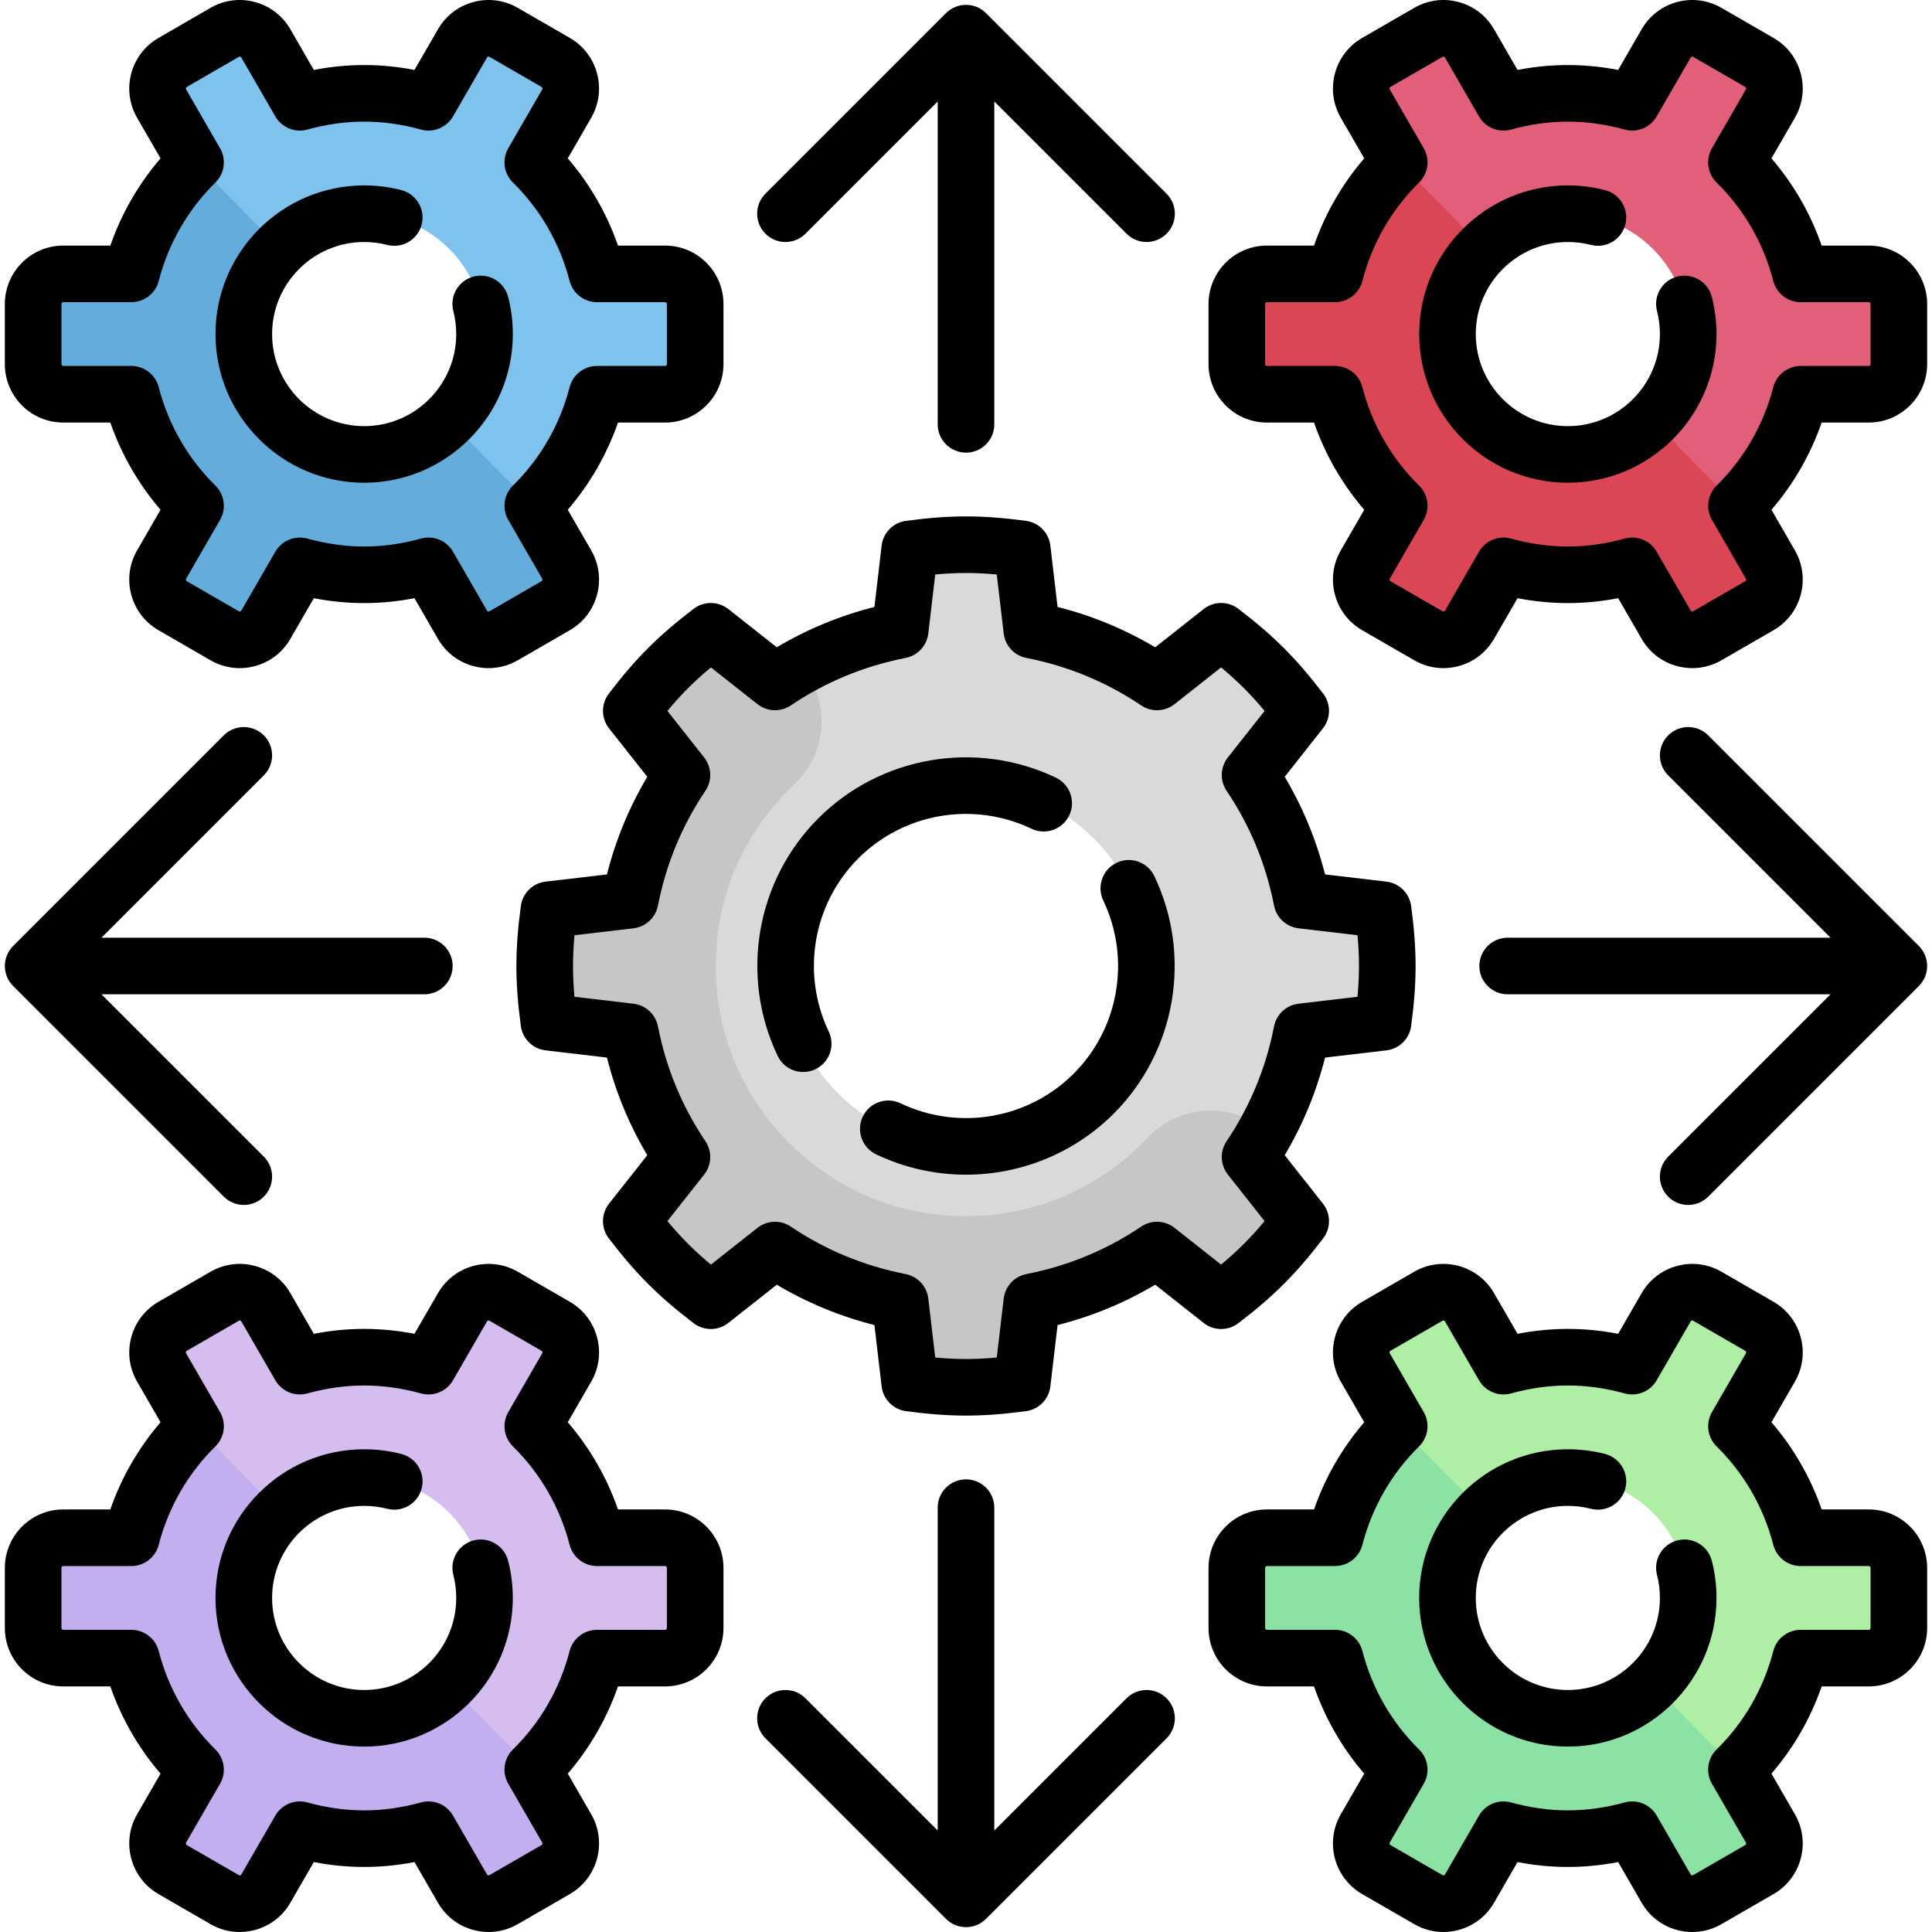 <svg id="Capa_1" enable-background="new 0 0 512.011 512.011" height="512" viewBox="0 0 512.011 512.011" width="512" xmlns="http://www.w3.org/2000/svg"><g><g><path d="m367.275 247.647c-.327-3.794-3.261-6.846-7.042-7.291l-15.228-1.791c-2.355-12.086-7.079-23.325-13.718-33.179l9.484-12.013c2.36-2.989 2.276-7.221-.176-10.136-1.781-2.117-3.649-4.185-5.642-6.178-1.994-1.994-4.061-3.862-6.178-5.643-2.914-2.451-7.147-2.535-10.136-.176l-12.013 9.484c-9.854-6.639-21.092-11.362-33.179-13.717l-1.792-15.228c-.445-3.782-3.497-6.715-7.291-7.042-2.756-.238-5.54-.379-8.359-.379s-5.602.141-8.359.379c-3.794.327-6.846 3.261-7.291 7.042l-1.792 15.228c-12.086 2.355-23.324 7.079-33.179 13.717l-12.013-9.484c-2.989-2.359-7.221-2.276-10.136.176-2.117 1.781-4.185 3.649-6.178 5.643-1.994 1.994-3.862 4.061-5.643 6.178-2.452 2.914-2.535 7.147-.176 10.136l9.484 12.013c-6.639 9.854-11.363 21.092-13.718 33.179l-15.228 1.791c-3.782.445-6.715 3.498-7.042 7.291-.238 2.756-.379 5.539-.379 8.359 0 2.819.141 5.602.379 8.359.327 3.794 3.261 6.846 7.042 7.291l15.228 1.792c2.355 12.086 7.078 23.323 13.717 33.178l-9.484 12.013c-2.359 2.989-2.276 7.221.176 10.135 1.781 2.117 3.649 4.185 5.643 6.179 1.993 1.994 4.061 3.862 6.178 5.643 2.914 2.451 7.147 2.535 10.136.176l12.013-9.484c9.854 6.639 21.092 11.362 33.179 13.718l1.792 15.227c.445 3.782 3.497 6.716 7.291 7.043 2.756.238 5.54.379 8.359.379s5.602-.141 8.359-.379c3.794-.327 6.846-3.261 7.291-7.043l1.792-15.227c12.086-2.356 23.324-7.079 33.179-13.718l12.013 9.484c2.989 2.36 7.221 2.276 10.136-.176 2.117-1.781 4.185-3.649 6.178-5.643 1.994-1.994 3.862-4.061 5.643-6.179 2.451-2.914 2.535-7.146.176-10.135l-9.484-12.013c6.639-9.855 11.362-21.092 13.717-33.178l15.228-1.792c3.782-.445 6.715-3.497 7.042-7.291.238-2.756.379-5.54.379-8.359.001-2.82-.14-5.602-.378-8.359zm-111.269 56.208c-26.426 0-47.849-21.423-47.849-47.849s21.423-47.849 47.849-47.849 47.849 21.423 47.849 47.849-21.423 47.849-47.849 47.849z" fill="#dad8db"/><path d="m176.257 72.584h-18.041c-2.937-11.389-8.885-21.558-17.022-29.55l9.001-15.59c2.202-3.814.895-8.691-2.919-10.894l-13.813-7.975c-3.814-2.202-8.692-.895-10.894 2.919l-9.015 15.614c-5.434-1.506-11.134-2.373-17.047-2.373s-11.613.868-17.047 2.373l-9.015-15.614c-2.202-3.814-7.08-5.121-10.894-2.919l-13.811 7.975c-3.814 2.203-5.121 7.08-2.919 10.894l9.001 15.59c-8.137 7.992-14.085 18.161-17.022 29.55h-18.04c-4.405 0-7.975 3.57-7.975 7.975v15.95c0 4.404 3.57 7.975 7.975 7.975h18.041c2.937 11.389 8.884 21.558 17.021 29.55l-9 15.59c-2.202 3.815-.895 8.692 2.919 10.894l13.813 7.975c3.814 2.203 8.692.896 10.894-2.919l9.015-15.613c5.434 1.506 11.134 2.373 17.047 2.373s11.613-.868 17.047-2.373l9.015 15.613c2.202 3.815 7.08 5.122 10.894 2.919l13.813-7.975c3.814-2.202 5.121-7.079 2.919-10.894l-9-15.59c8.137-7.992 14.084-18.161 17.021-29.55h18.041c4.405 0 7.975-3.571 7.975-7.975v-15.95c-.003-4.404-3.573-7.975-7.978-7.975zm-79.748 47.849c-17.618 0-31.899-14.282-31.899-31.899 0-17.618 14.282-31.899 31.899-31.899s31.899 14.282 31.899 31.899-14.282 31.899-31.899 31.899z" fill="#7dc3ee"/><path d="m495.252 72.584h-18.041c-2.937-11.389-8.885-21.558-17.022-29.55l9.001-15.59c2.202-3.814.895-8.691-2.919-10.894l-13.813-7.975c-3.814-2.202-8.692-.895-10.894 2.919l-9.015 15.614c-5.434-1.506-11.134-2.373-17.047-2.373s-11.613.868-17.047 2.373l-9.015-15.614c-2.202-3.814-7.08-5.121-10.894-2.919l-13.813 7.975c-3.814 2.203-5.121 7.08-2.919 10.894l9.001 15.59c-8.137 7.992-14.085 18.161-17.022 29.55h-18.041c-4.405 0-7.975 3.57-7.975 7.975v15.95c0 4.404 3.57 7.975 7.975 7.975h18.041c2.937 11.389 8.884 21.558 17.021 29.55l-9 15.59c-2.202 3.815-.895 8.692 2.919 10.894l13.813 7.975c3.814 2.203 8.692.896 10.894-2.919l9.015-15.613c5.434 1.506 11.134 2.373 17.047 2.373s11.613-.868 17.047-2.373l9.015 15.613c2.202 3.815 7.08 5.122 10.894 2.919l13.813-7.975c3.814-2.202 5.121-7.079 2.919-10.894l-9-15.59c8.137-7.992 14.084-18.161 17.021-29.55h18.041c4.405 0 7.975-3.571 7.975-7.975v-15.95c-.001-4.404-3.571-7.975-7.975-7.975zm-79.749 47.849c-17.618 0-31.899-14.282-31.899-31.899 0-17.618 14.282-31.899 31.899-31.899s31.899 14.282 31.899 31.899-14.281 31.899-31.899 31.899z" fill="#e15f78"/><path d="m176.257 407.528h-18.041c-2.937-11.389-8.885-21.558-17.022-29.55l9.001-15.59c2.202-3.814.895-8.691-2.919-10.894l-13.813-7.975c-3.814-2.202-8.692-.895-10.894 2.919l-9.015 15.614c-5.434-1.505-11.134-2.373-17.047-2.373s-11.613.868-17.047 2.373l-9.015-15.614c-2.202-3.814-7.08-5.121-10.894-2.919l-13.813 7.975c-3.814 2.203-5.121 7.08-2.919 10.894l9.001 15.59c-8.137 7.992-14.085 18.161-17.022 29.55h-18.038c-4.405 0-7.975 3.57-7.975 7.975v15.95c0 4.404 3.57 7.975 7.975 7.975h18.041c2.937 11.389 8.884 21.558 17.021 29.55l-9 15.59c-2.202 3.815-.895 8.692 2.919 10.894l13.813 7.975c3.814 2.203 8.692.896 10.894-2.919l9.015-15.613c5.434 1.505 11.134 2.373 17.047 2.373s11.613-.868 17.047-2.373l9.015 15.613c2.202 3.815 7.08 5.122 10.894 2.919l13.813-7.975c3.814-2.202 5.121-7.079 2.919-10.894l-9-15.59c8.137-7.992 14.084-18.161 17.021-29.55h18.041c4.405 0 7.975-3.571 7.975-7.975v-15.95c-.003-4.404-3.573-7.975-7.978-7.975zm-79.748 47.85c-17.618 0-31.899-14.282-31.899-31.899 0-17.618 14.282-31.899 31.899-31.899s31.899 14.282 31.899 31.899c0 17.616-14.282 31.899-31.899 31.899z" fill="#d6bdef"/><path d="m495.252 407.528h-18.041c-2.937-11.389-8.885-21.558-17.022-29.55l9.001-15.59c2.202-3.814.895-8.691-2.919-10.894l-13.813-7.975c-3.814-2.202-8.692-.895-10.894 2.919l-9.015 15.614c-5.434-1.505-11.134-2.373-17.047-2.373s-11.613.868-17.047 2.373l-9.015-15.614c-2.202-3.814-7.08-5.121-10.894-2.919l-13.813 7.975c-3.814 2.203-5.121 7.08-2.919 10.894l9.001 15.59c-8.137 7.992-14.085 18.161-17.022 29.55h-18.041c-4.405 0-7.975 3.57-7.975 7.975v15.95c0 4.404 3.57 7.975 7.975 7.975h18.041c2.937 11.389 8.884 21.558 17.021 29.55l-9 15.59c-2.202 3.815-.895 8.692 2.919 10.894l13.813 7.975c3.814 2.203 8.692.896 10.894-2.919l9.015-15.613c5.434 1.505 11.134 2.373 17.047 2.373s11.613-.868 17.047-2.373l9.015 15.613c2.202 3.815 7.08 5.122 10.894 2.919l13.813-7.975c3.814-2.202 5.121-7.079 2.919-10.894l-9-15.59c8.137-7.992 14.084-18.161 17.021-29.55h18.041c4.405 0 7.975-3.571 7.975-7.975v-15.95c-.001-4.404-3.571-7.975-7.975-7.975zm-79.749 47.85c-17.618 0-31.899-14.282-31.899-31.899 0-17.618 14.282-31.899 31.899-31.899s31.899 14.282 31.899 31.899c0 17.616-14.281 31.899-31.899 31.899z" fill="#afefa5"/><path d="m96.509 120.433c-17.618 0-31.899-14.282-31.899-31.899 0-8.913 3.673-16.952 9.566-22.74l-22.352-22.76c-8.137 7.992-14.085 18.161-17.022 29.55h-18.042c-4.404 0-7.975 3.57-7.975 7.975v15.95c0 4.404 3.571 7.975 7.975 7.975h18.041c2.937 11.389 8.884 21.558 17.021 29.55l-9 15.59c-2.202 3.815-.895 8.692 2.92 10.894l13.812 7.975c3.814 2.203 8.692.896 10.894-2.919l9.015-15.613c5.434 1.506 11.134 2.373 17.047 2.373s11.613-.868 17.047-2.373l9.015 15.613c2.202 3.815 7.08 5.122 10.894 2.919l13.812-7.975c3.814-2.202 5.122-7.079 2.92-10.894l-9-15.59-22.353-22.76c-5.758 5.653-13.631 9.159-22.336 9.159z" fill="#64acdc"/><path d="m415.503 120.433c-17.618 0-31.899-14.282-31.899-31.899 0-8.913 3.673-16.952 9.566-22.74l-22.352-22.76c-8.137 7.992-14.085 18.161-17.022 29.55h-18.041c-4.404 0-7.975 3.57-7.975 7.975v15.95c0 4.404 3.571 7.975 7.975 7.975h18.041c2.937 11.389 8.884 21.558 17.021 29.55l-9 15.59c-2.202 3.815-.895 8.692 2.919 10.894l13.812 7.975c3.814 2.203 8.692.896 10.894-2.919l9.015-15.613c5.434 1.506 11.134 2.373 17.047 2.373s11.613-.868 17.047-2.373l9.015 15.613c2.202 3.815 7.08 5.122 10.894 2.919l13.812-7.975c3.814-2.202 5.122-7.079 2.919-10.894l-9-15.59-22.353-22.76c-5.756 5.653-13.63 9.159-22.335 9.159z" fill="#db4655"/><path d="m96.509 455.378c-17.618 0-31.899-14.282-31.899-31.899 0-8.913 3.673-16.952 9.566-22.74l-22.352-22.76c-8.137 7.992-14.085 18.161-17.022 29.55h-18.042c-4.404 0-7.975 3.57-7.975 7.975v15.95c0 4.404 3.571 7.975 7.975 7.975h18.041c2.937 11.389 8.884 21.558 17.021 29.55l-9 15.59c-2.202 3.815-.895 8.692 2.92 10.894l13.812 7.975c3.814 2.203 8.692.896 10.894-2.919l9.015-15.613c5.434 1.505 11.134 2.373 17.047 2.373s11.613-.868 17.047-2.373l9.015 15.613c2.202 3.815 7.08 5.122 10.894 2.919l13.812-7.975c3.814-2.202 5.122-7.079 2.92-10.894l-9-15.59-22.353-22.76c-5.758 5.652-13.631 9.159-22.336 9.159z" fill="#c3aff0"/><path d="m415.503 455.378c-17.618 0-31.899-14.282-31.899-31.899 0-8.913 3.673-16.952 9.566-22.74l-22.352-22.76c-8.137 7.992-14.085 18.161-17.022 29.55h-18.041c-4.404 0-7.975 3.57-7.975 7.975v15.95c0 4.404 3.571 7.975 7.975 7.975h18.041c2.937 11.389 8.884 21.558 17.021 29.55l-9 15.59c-2.202 3.815-.895 8.692 2.919 10.894l13.812 7.975c3.814 2.203 8.692.896 10.894-2.919l9.015-15.613c5.434 1.505 11.134 2.373 17.047 2.373s11.613-.868 17.047-2.373l9.015 15.613c2.202 3.815 7.08 5.122 10.894 2.919l13.812-7.975c3.814-2.202 5.122-7.079 2.919-10.894l-9-15.59-22.353-22.76c-5.756 5.652-13.63 9.159-22.335 9.159z" fill="#8ce1a4"/><path d="m331.288 306.626c1.491-2.214 2.852-4.52 4.145-6.868-4.108-3.472-9.196-5.455-14.628-5.455-6.285 0-12.377 2.632-16.712 7.223-12.647 13.394-29.725 20.771-48.088 20.771-4.044 0-8.159-.368-12.231-1.093-26.467-4.714-48.248-26.493-52.966-52.96-4.047-22.709 3.125-44.697 19.676-60.325 4.567-4.312 7.132-10.131 7.221-16.383.08-5.557-1.906-10.759-5.455-14.954-2.346 1.293-4.652 2.653-6.865 4.144l-12.014-9.484c-2.989-2.359-7.221-2.276-10.135.176-2.117 1.781-4.185 3.649-6.178 5.643-1.994 1.994-3.863 4.061-5.643 6.178-2.452 2.914-2.536 7.147-.176 10.136l9.485 12.013c-6.639 9.854-11.363 21.092-13.717 33.179l-15.228 1.791c-3.782.445-6.715 3.498-7.042 7.291-.238 2.756-.379 5.539-.379 8.359 0 2.819.141 5.602.379 8.359.327 3.794 3.26 6.846 7.042 7.291l15.228 1.792c2.355 12.086 7.077 23.323 13.717 33.178l-9.484 12.013c-2.36 2.989-2.276 7.221.175 10.135 1.781 2.117 3.65 4.185 5.644 6.179 1.993 1.994 4.06 3.862 6.178 5.643 2.914 2.451 7.146 2.535 10.135.176l12.014-9.484c9.854 6.639 21.092 11.362 33.179 13.718l1.791 15.227c.445 3.782 3.497 6.716 7.291 7.043 2.756.238 5.539.379 8.358.379s5.602-.141 8.358-.379c3.795-.327 6.847-3.261 7.291-7.043l1.791-15.227c12.087-2.356 23.325-7.079 33.179-13.718l12.014 9.484c2.989 2.36 7.221 2.276 10.135-.176 2.117-1.781 4.185-3.649 6.179-5.643s3.862-4.061 5.643-6.179c2.451-2.914 2.535-7.146.175-10.135z" fill="#c8c5c9"/></g><g><path d="m16.76 111.983h12.478c2.949 8.486 7.466 16.33 13.31 23.112l-6.223 10.778c-4.266 7.39-1.724 16.873 5.665 21.138l13.812 7.975c3.58 2.067 7.75 2.615 11.743 1.546 3.993-1.07 7.33-3.631 9.396-7.21l6.23-10.791c8.913 1.729 17.759 1.729 26.672 0l6.23 10.791c2.066 3.58 5.404 6.141 9.396 7.21 1.333.357 2.687.534 4.031.534 2.681 0 5.328-.703 7.712-2.08l13.813-7.975c7.39-4.267 9.93-13.75 5.664-21.139l-6.222-10.777c5.845-6.783 10.36-14.625 13.31-23.112h12.479c8.533 0 15.475-6.942 15.475-15.475v-15.95c0-8.533-6.942-15.475-15.475-15.475h-12.479c-2.949-8.487-7.466-16.33-13.31-23.112l6.222-10.777c4.266-7.389 1.725-16.872-5.664-21.139l-13.813-7.975c-3.579-2.067-7.749-2.617-11.742-1.546-3.993 1.069-7.331 3.63-9.397 7.21l-6.23 10.791c-8.913-1.729-17.759-1.729-26.672 0l-6.23-10.791c-2.066-3.58-5.404-6.141-9.396-7.21-3.993-1.07-8.163-.521-11.743 1.546l-13.812 7.975c-7.388 4.267-9.93 13.749-5.664 21.139l6.222 10.778c-5.844 6.782-10.36 14.625-13.31 23.112h-12.478c-8.533 0-15.475 6.942-15.475 15.475v15.95c0 8.533 6.942 15.474 15.475 15.474zm-.475-31.424c0-.262.213-.475.475-.475h18.041c3.421 0 6.408-2.315 7.262-5.627 2.559-9.922 7.75-18.938 15.015-26.073 2.439-2.396 2.949-6.139 1.239-9.101l-9-15.588c-.131-.228-.053-.519.174-.65l13.812-7.975c.042-.024.17-.099.361-.047.189.051.264.179.288.221l9.015 15.614c1.709 2.96 5.202 4.393 8.498 3.478 5.033-1.394 10.095-2.101 15.044-2.101s10.011.707 15.044 2.101c3.294.914 6.789-.517 8.498-3.478l9.014-15.614c.024-.042.099-.17.289-.221.193-.052.318.023.36.047l13.812 7.974c.228.131.306.423.175.649l-9 15.589c-1.71 2.961-1.2 6.705 1.24 9.101 7.264 7.135 12.455 16.15 15.014 26.073.854 3.312 3.841 5.627 7.262 5.627h18.041c.262 0 .475.213.475.475v15.95c0 .262-.213.475-.475.475h-18.041c-3.421 0-6.408 2.315-7.262 5.627-2.559 9.922-7.75 18.938-15.014 26.072-2.44 2.396-2.95 6.139-1.24 9.101l9 15.589c.131.227.053.518-.174.649l-13.814 7.975c-.042.024-.167.099-.359.047-.19-.051-.264-.179-.289-.221l-9.014-15.613c-1.709-2.96-5.201-4.39-8.498-3.478-5.033 1.395-10.095 2.102-15.044 2.102s-10.011-.707-15.044-2.102c-3.294-.912-6.788.518-8.498 3.478l-9.015 15.613c-.024.042-.099.17-.289.222-.187.05-.317-.023-.36-.048l-13.812-7.975c-.227-.131-.305-.422-.174-.649l9-15.589c1.71-2.961 1.2-6.704-1.239-9.101-7.264-7.135-12.456-16.151-15.015-26.072-.854-3.312-3.841-5.627-7.262-5.627h-18.041c-.262 0-.475-.213-.475-.475z"/><path d="m96.509 127.933c21.725 0 39.399-17.674 39.399-39.399 0-3.335-.419-6.651-1.245-9.855-1.034-4.011-5.126-6.424-9.135-5.391-4.011 1.034-6.424 5.124-5.391 9.135.511 1.982.77 4.038.77 6.111 0 13.454-10.945 24.399-24.399 24.399s-24.399-10.945-24.399-24.399 10.945-24.399 24.399-24.399c2.07 0 4.125.259 6.109.769 4.008 1.033 8.1-1.382 9.132-5.394 1.033-4.011-1.382-8.1-5.394-9.132-3.203-.825-6.517-1.243-9.847-1.243-21.725 0-39.399 17.674-39.399 39.399s17.675 39.399 39.4 39.399z"/><path d="m495.251 65.084h-12.478c-2.95-8.487-7.466-16.33-13.31-23.112l6.223-10.779c4.265-7.389 1.724-16.872-5.665-21.138l-13.812-7.975c-3.581-2.067-7.751-2.617-11.743-1.546-3.993 1.069-7.33 3.63-9.396 7.21l-6.23 10.791c-8.913-1.729-17.759-1.729-26.672 0l-6.23-10.791c-2.066-3.58-5.404-6.141-9.397-7.21-3.993-1.071-8.163-.521-11.742 1.546l-13.814 7.975c-7.388 4.267-9.929 13.75-5.663 21.139l6.222 10.777c-5.844 6.782-10.361 14.625-13.31 23.112h-12.479c-8.533 0-15.475 6.942-15.475 15.475v15.95c0 8.533 6.942 15.475 15.475 15.475h12.479c2.95 8.488 7.465 16.33 13.31 23.112l-6.222 10.777c-4.266 7.39-1.726 16.873 5.664 21.139l13.812 7.974c2.385 1.377 5.031 2.081 7.713 2.081 1.344 0 2.697-.177 4.03-.534 3.993-1.07 7.33-3.631 9.396-7.21l6.23-10.791c8.913 1.729 17.759 1.729 26.672 0l6.23 10.791c2.066 3.58 5.404 6.141 9.396 7.21 3.992 1.068 8.163.521 11.743-1.546l13.812-7.975c7.389-4.266 9.931-13.749 5.665-21.139l-6.222-10.778c5.844-6.782 10.361-14.625 13.31-23.112h12.478c8.533 0 15.475-6.942 15.475-15.475v-15.95c0-8.531-6.941-15.473-15.475-15.473zm.475 31.425c0 .262-.213.475-.475.475h-18.041c-3.421 0-6.408 2.315-7.262 5.627-2.559 9.921-7.75 18.937-15.015 26.072-2.439 2.396-2.949 6.139-1.239 9.101l9 15.588c.131.228.053.519-.174.65l-13.813 7.975c-.042.024-.173.096-.36.048-.19-.051-.264-.179-.289-.222l-9.015-15.613c-1.364-2.363-3.865-3.75-6.495-3.75-.665 0-1.338.088-2.003.272-5.033 1.395-10.095 2.102-15.044 2.102s-10.011-.707-15.044-2.102c-3.294-.912-6.789.518-8.498 3.478l-9.014 15.613c-.024.042-.099.17-.289.221-.191.052-.318-.022-.36-.047l-13.813-7.975c-.227-.131-.305-.422-.174-.649l9-15.589c1.71-2.961 1.2-6.705-1.24-9.101-7.264-7.135-12.456-16.15-15.014-26.072-.854-3.312-3.841-5.627-7.262-5.627h-18.041c-.262 0-.475-.213-.475-.475v-15.95c0-.262.213-.475.475-.475h18.041c3.421 0 6.408-2.315 7.262-5.627 2.559-9.922 7.75-18.938 15.014-26.073 2.44-2.396 2.95-6.139 1.24-9.101l-9-15.589c-.131-.227-.053-.518.174-.649l13.813-7.975c.042-.025.168-.1.36-.047.19.051.264.179.289.221l9.014 15.614c1.709 2.96 5.204 4.392 8.498 3.478 5.033-1.394 10.095-2.101 15.044-2.101s10.011.707 15.044 2.101c3.295.914 6.789-.517 8.498-3.478l9.015-15.614c.024-.042.099-.17.288-.221.19-.051.318.023.361.047l13.812 7.975c.227.131.305.422.175.649l-9 15.589c-1.71 2.961-1.2 6.704 1.239 9.101 7.264 7.135 12.456 16.151 15.015 26.073.854 3.312 3.841 5.627 7.262 5.627h18.041c.262 0 .475.213.475.475z"/><path d="m444.524 73.288c-4.011 1.033-6.425 5.123-5.392 9.134.511 1.982.77 4.039.77 6.112 0 13.454-10.945 24.399-24.399 24.399s-24.399-10.945-24.399-24.399 10.945-24.399 24.399-24.399c2.07 0 4.125.259 6.109.769 4.01 1.033 8.1-1.382 9.132-5.394 1.033-4.011-1.382-8.1-5.394-9.132-3.203-.825-6.517-1.243-9.847-1.243-21.725 0-39.399 17.674-39.399 39.399s17.674 39.399 39.399 39.399 39.399-17.674 39.399-39.399c0-3.334-.418-6.65-1.244-9.854-1.034-4.012-5.124-6.425-9.134-5.392z"/><path d="m176.257 400.028h-12.479c-2.949-8.487-7.466-16.331-13.31-23.112l6.222-10.778c4.267-7.389 1.726-16.872-5.664-21.139l-13.813-7.975c-7.389-4.267-16.873-1.726-21.139 5.664l-6.23 10.792c-8.912-1.729-17.76-1.729-26.672 0l-6.23-10.792c-4.267-7.39-13.75-9.93-21.139-5.664l-13.812 7.976c-7.389 4.266-9.931 13.749-5.665 21.139l6.222 10.778c-5.845 6.783-10.36 14.625-13.31 23.112h-12.478c-8.533 0-15.475 6.942-15.475 15.475v15.95c0 8.533 6.942 15.475 15.475 15.475h12.478c2.95 8.487 7.466 16.33 13.31 23.112l-6.223 10.779c-4.265 7.39-1.724 16.872 5.665 21.138l13.812 7.975c3.58 2.067 7.75 2.616 11.743 1.546 3.993-1.069 7.33-3.63 9.396-7.21l6.23-10.791c8.911 1.729 17.76 1.729 26.672 0l6.23 10.791c2.066 3.58 5.404 6.141 9.397 7.21 1.333.357 2.686.534 4.03.534 2.682 0 5.328-.704 7.712-2.08l13.813-7.975c7.389-4.267 9.93-13.749 5.664-21.139l-6.222-10.778c5.844-6.782 10.361-14.625 13.31-23.112h12.479c8.533 0 15.475-6.942 15.475-15.475v-15.95c.001-8.534-6.941-15.476-15.474-15.476zm.475 31.425c0 .262-.213.475-.475.475h-18.041c-3.421 0-6.408 2.315-7.262 5.627-2.559 9.922-7.75 18.938-15.014 26.072-2.439 2.396-2.95 6.139-1.24 9.101l9 15.59c.131.227.053.518-.174.648l-13.813 7.975c-.042.025-.168.1-.36.047-.19-.051-.264-.179-.289-.221l-9.014-15.614c-1.364-2.363-3.865-3.75-6.495-3.75-.665 0-1.338.088-2.003.273-5.031 1.394-10.093 2.101-15.044 2.101s-10.013-.707-15.044-2.101c-3.293-.914-6.789.517-8.498 3.478l-9.015 15.614c-.024.042-.099.17-.288.221-.19.052-.319-.023-.361-.047l-13.812-7.975c-.227-.131-.305-.422-.174-.648l9-15.59c1.71-2.961 1.2-6.705-1.24-9.101-7.264-7.135-12.456-16.15-15.014-26.072-.854-3.312-3.841-5.627-7.262-5.627h-18.04c-.262 0-.475-.213-.475-.475v-15.95c0-.262.213-.475.475-.475h18.041c3.421 0 6.408-2.315 7.262-5.627 2.559-9.922 7.75-18.938 15.014-26.072 2.44-2.396 2.95-6.139 1.24-9.101l-9-15.589c-.131-.227-.053-.518.174-.649l13.812-7.975c.228-.13.518-.053.649.174l9.015 15.614c1.709 2.96 5.204 4.393 8.498 3.478 5.031-1.394 10.093-2.101 15.044-2.101s10.013.707 15.044 2.101c3.294.915 6.79-.517 8.498-3.478l9.014-15.614c.131-.227.421-.304.649-.174l13.813 7.975c.227.131.305.422.174.648l-9 15.59c-1.71 2.961-1.2 6.705 1.24 9.101 7.264 7.134 12.455 16.15 15.014 26.072.854 3.312 3.841 5.627 7.262 5.627h18.041c.262 0 .475.213.475.475v15.949z"/><path d="m125.529 408.233c-4.011 1.034-6.424 5.124-5.391 9.135.511 1.982.77 4.038.77 6.111 0 13.454-10.945 24.399-24.399 24.399s-24.399-10.945-24.399-24.399 10.945-24.399 24.399-24.399c2.072 0 4.126.259 6.107.769 4.009 1.032 8.1-1.381 9.134-5.393 1.033-4.011-1.381-8.101-5.393-9.134-3.202-.825-6.516-1.243-9.849-1.243-21.725 0-39.399 17.674-39.399 39.399s17.674 39.399 39.399 39.399 39.399-17.674 39.399-39.399c0-3.335-.419-6.651-1.245-9.855-1.033-4.011-5.125-6.424-9.133-5.39z"/><path d="m495.251 400.028h-12.478c-2.95-8.488-7.465-16.33-13.31-23.112l6.223-10.778c4.266-7.39 1.724-16.872-5.665-21.138l-13.812-7.975c-7.39-4.267-16.873-1.726-21.139 5.664l-6.23 10.792c-8.912-1.729-17.76-1.729-26.672 0l-6.23-10.792c-4.267-7.391-13.749-9.93-21.139-5.664l-13.814 7.975c-7.39 4.267-9.931 13.75-5.664 21.139l6.222 10.778c-5.844 6.782-10.361 14.625-13.31 23.112h-12.479c-8.533 0-15.475 6.942-15.475 15.475v15.95c0 8.533 6.942 15.475 15.475 15.475h12.479c2.949 8.487 7.466 16.33 13.31 23.112l-6.222 10.778c-4.266 7.39-1.725 16.872 5.664 21.139l13.813 7.975c2.384 1.377 5.031 2.08 7.712 2.08 1.344 0 2.697-.177 4.03-.534 3.993-1.069 7.331-3.63 9.397-7.21l6.23-10.791c8.912 1.729 17.761 1.729 26.672 0l6.23 10.791c2.066 3.58 5.404 6.141 9.396 7.21 3.993 1.071 8.163.521 11.743-1.546l13.812-7.975c7.389-4.266 9.93-13.748 5.665-21.139l-6.222-10.778c5.844-6.782 10.36-14.625 13.31-23.112h12.478c8.533 0 15.475-6.942 15.475-15.475v-15.95c0-8.534-6.941-15.476-15.475-15.476zm.475 31.425c0 .262-.213.475-.475.475h-18.041c-3.421 0-6.408 2.315-7.262 5.627-2.559 9.922-7.75 18.938-15.014 26.072-2.44 2.396-2.95 6.139-1.24 9.101l9 15.589c.131.227.053.519-.174.649l-13.812 7.975c-.042.024-.171.099-.361.047-.189-.051-.264-.179-.288-.221l-9.015-15.614c-1.709-2.96-5.204-4.391-8.498-3.478-5.031 1.394-10.093 2.101-15.044 2.101s-10.013-.707-15.044-2.101c-3.292-.914-6.789.517-8.498 3.478l-9.014 15.614c-.024.042-.099.17-.289.221-.192.052-.318-.022-.36-.047l-13.813-7.975c-.227-.131-.305-.422-.174-.648l9-15.59c1.71-2.961 1.2-6.705-1.24-9.101-7.264-7.134-12.455-16.15-15.014-26.072-.854-3.312-3.841-5.627-7.262-5.627h-18.041c-.262 0-.475-.213-.475-.475v-15.95c0-.262.213-.475.475-.475h18.041c3.421 0 6.408-2.315 7.262-5.627 2.559-9.922 7.75-18.938 15.014-26.072 2.439-2.396 2.95-6.139 1.24-9.101l-9-15.59c-.131-.227-.053-.518.174-.648l13.813-7.975c.228-.13.518-.053.649.174l9.014 15.614c1.709 2.96 5.204 4.393 8.498 3.478 5.031-1.394 10.093-2.101 15.044-2.101s10.013.707 15.044 2.101c3.293.915 6.79-.517 8.498-3.478l9.015-15.614c.131-.227.421-.304.649-.174l13.812 7.975c.227.131.305.422.174.648l-9 15.59c-1.71 2.961-1.2 6.705 1.24 9.101 7.264 7.135 12.456 16.15 15.014 26.072.854 3.312 3.841 5.627 7.262 5.627h18.041c.262 0 .475.213.475.475z"/><path d="m444.524 408.233c-4.011 1.033-6.425 5.123-5.392 9.134.511 1.982.77 4.039.77 6.112 0 13.454-10.945 24.399-24.399 24.399s-24.399-10.945-24.399-24.399 10.945-24.399 24.399-24.399c2.072 0 4.126.259 6.107.769 4.008 1.032 8.101-1.381 9.134-5.393 1.033-4.011-1.381-8.101-5.393-9.134-3.202-.825-6.516-1.243-9.849-1.243-21.725 0-39.399 17.674-39.399 39.399s17.674 39.399 39.399 39.399 39.399-17.674 39.399-39.399c0-3.334-.418-6.65-1.244-9.854-1.033-4.012-5.123-6.425-9.133-5.391z"/><path d="m328.18 350.67c4.804-3.67 8.642-6.979 12.076-10.413s6.743-7.271 10.413-12.077c2.081-2.724 2.05-6.51-.073-9.2l-10.13-12.832c4.799-8.067 8.382-16.734 10.694-25.873l16.261-1.913c3.403-.4 6.103-3.057 6.557-6.454.802-5.993 1.176-11.046 1.176-15.902s-.374-9.909-1.176-15.902c-.455-3.396-3.154-6.053-6.557-6.454l-16.261-1.913c-2.312-9.139-5.895-17.806-10.694-25.874l10.13-12.832c2.124-2.69 2.154-6.477.073-9.2-3.671-4.806-6.98-8.644-10.413-12.076-3.43-3.43-7.267-6.739-12.076-10.413-2.722-2.081-6.51-2.051-9.201.073l-12.832 10.13c-8.067-4.799-16.734-8.382-25.874-10.694l-1.913-16.26c-.4-3.404-3.057-6.103-6.454-6.558-5.993-.802-11.046-1.176-15.902-1.176s-9.909.374-15.902 1.176c-3.397.455-6.054 3.154-6.454 6.558l-1.913 16.26c-9.139 2.312-17.806 5.895-25.874 10.694l-12.832-10.13c-2.69-2.123-6.478-2.154-9.201-.073-4.809 3.674-8.646 6.982-12.076 10.413-3.433 3.433-6.742 7.27-10.413 12.076-2.081 2.723-2.05 6.51.073 9.2l10.13 12.832c-4.799 8.067-8.382 16.734-10.694 25.874l-16.261 1.913c-3.403.4-6.103 3.057-6.557 6.454-.802 5.993-1.176 11.046-1.176 15.902s.374 9.909 1.176 15.902c.455 3.397 3.154 6.054 6.557 6.454l16.261 1.913c2.312 9.139 5.895 17.806 10.694 25.873l-10.13 12.832c-2.124 2.69-2.154 6.477-.073 9.2 3.67 4.806 6.979 8.643 10.414 12.077s7.271 6.743 12.076 10.413c2.723 2.08 6.51 2.051 9.2-.073l12.832-10.13c8.067 4.799 16.734 8.382 25.874 10.694l1.913 16.26c.4 3.404 3.057 6.103 6.454 6.558 5.993.802 11.046 1.176 15.902 1.176s9.909-.374 15.902-1.176c3.397-.455 6.054-3.154 6.454-6.558l1.913-16.26c9.139-2.312 17.806-5.895 25.874-10.694l12.832 10.13c2.692 2.123 6.478 2.152 9.201.073zm-16.907-25.269c-2.561-2.022-6.134-2.155-8.838-.333-9.211 6.206-19.447 10.437-30.423 12.577-3.201.624-5.632 3.246-6.014 6.485l-1.839 15.635c-5.825.526-10.481.526-16.307 0l-1.839-15.635c-.381-3.24-2.812-5.861-6.014-6.485-10.977-2.14-21.212-6.371-30.423-12.577-2.704-1.822-6.277-1.688-8.838.333l-12.335 9.739c-2.246-1.874-4.221-3.67-6.041-5.49-1.819-1.819-3.616-3.794-5.49-6.041l9.739-12.335c2.021-2.56 2.156-6.133.333-8.838-6.206-9.211-10.437-19.446-12.577-30.423-.624-3.201-3.246-5.632-6.485-6.014l-15.636-1.839c-.263-2.914-.389-5.581-.389-8.154s.126-5.24.389-8.153l15.636-1.839c3.239-.381 5.861-2.812 6.485-6.014 2.14-10.977 6.371-21.212 12.577-30.423 1.822-2.705 1.688-6.278-.333-8.838l-9.739-12.336c1.874-2.246 3.671-4.221 5.49-6.041 1.818-1.818 3.793-3.615 6.041-5.489l12.335 9.739c2.561 2.021 6.133 2.155 8.838.333 9.211-6.206 19.446-10.438 30.422-12.577 3.202-.624 5.633-3.246 6.014-6.485l1.839-15.636c5.825-.526 10.481-.526 16.307 0l1.839 15.636c.381 3.24 2.812 5.862 6.014 6.485 10.976 2.139 21.211 6.371 30.422 12.577 2.705 1.822 6.278 1.688 8.838-.333l12.335-9.739c2.248 1.875 4.223 3.671 6.041 5.489 1.819 1.819 3.616 3.794 5.49 6.041l-9.739 12.336c-2.021 2.56-2.156 6.133-.333 8.838 6.206 9.21 10.438 19.446 12.577 30.423.624 3.201 3.246 5.632 6.485 6.014l15.636 1.839c.263 2.913.389 5.58.389 8.153s-.126 5.24-.389 8.154l-15.636 1.839c-3.239.381-5.861 2.812-6.485 6.014-2.14 10.977-6.371 21.212-12.577 30.423-1.822 2.705-1.688 6.278.333 8.838l9.739 12.335c-1.874 2.247-3.67 4.221-5.489 6.041-1.82 1.82-3.795 3.617-6.042 5.49z"/><path d="m273.367 219.629c3.737 1.783 8.215.199 9.998-3.54 1.784-3.738.199-8.215-3.54-9.998-21.13-10.081-46.431-5.749-62.957 10.777s-20.857 41.827-10.777 62.957c1.286 2.697 3.973 4.273 6.774 4.273 1.082 0 2.182-.236 3.224-.733 3.739-1.783 5.324-6.26 3.54-9.998-7.35-15.407-4.197-33.85 7.846-45.892s30.485-15.195 45.892-7.846z"/><path d="m295.922 228.648c-3.738 1.783-5.323 6.26-3.54 9.999 7.35 15.406 4.197 33.849-7.846 45.891s-30.485 15.194-45.892 7.846c-3.738-1.784-8.215-.199-9.998 3.54-1.784 3.738-.199 8.215 3.54 9.998 7.6 3.626 15.739 5.387 23.816 5.387 14.379 0 28.559-5.582 39.141-16.164 16.526-16.526 20.857-41.827 10.777-62.957-1.783-3.739-6.258-5.324-9.998-3.54z"/><path d="m59.306 317.133c1.464 1.464 3.384 2.197 5.303 2.197s3.839-.732 5.303-2.197c2.929-2.929 2.929-7.678 0-10.606l-43.021-43.021h85.567c4.142 0 7.5-3.358 7.5-7.5s-3.358-7.5-7.5-7.5h-85.567l43.021-43.021c2.929-2.929 2.929-7.678 0-10.606-2.929-2.93-7.678-2.929-10.606 0l-55.824 55.824c-1.407 1.406-2.197 3.314-2.197 5.303s.79 3.897 2.197 5.303z"/><path d="m452.705 194.879c-2.929-2.929-7.678-2.929-10.606 0-2.929 2.929-2.929 7.678 0 10.606l43.021 43.021h-85.567c-4.142 0-7.5 3.358-7.5 7.5s3.358 7.5 7.5 7.5h85.567l-43.021 43.021c-2.929 2.929-2.929 7.678 0 10.606 1.464 1.464 3.384 2.197 5.303 2.197s3.839-.732 5.303-2.197l55.824-55.824c1.407-1.406 2.197-3.314 2.197-5.303s-.79-3.897-2.197-5.303z"/><path d="m213.46 61.938 35.046-35.046v85.567c0 4.142 3.358 7.5 7.5 7.5s7.5-3.358 7.5-7.5v-85.567l35.046 35.046c1.464 1.464 3.384 2.197 5.303 2.197s3.839-.732 5.303-2.197c2.929-2.929 2.929-7.678 0-10.606l-47.849-47.85c-2.929-2.929-7.678-2.929-10.606 0l-47.849 47.849c-2.929 2.929-2.929 7.678 0 10.606 2.928 2.929 7.677 2.929 10.606.001z"/><path d="m298.552 450.074-35.046 35.046v-85.567c0-4.142-3.358-7.5-7.5-7.5s-7.5 3.358-7.5 7.5v85.567l-35.046-35.046c-2.929-2.929-7.678-2.929-10.606 0-2.929 2.929-2.929 7.678 0 10.606l47.849 47.849c1.464 1.464 3.384 2.197 5.303 2.197s3.839-.732 5.303-2.197l47.849-47.849c2.929-2.929 2.929-7.678 0-10.606s-7.678-2.928-10.606 0z"/></g></g></svg>
